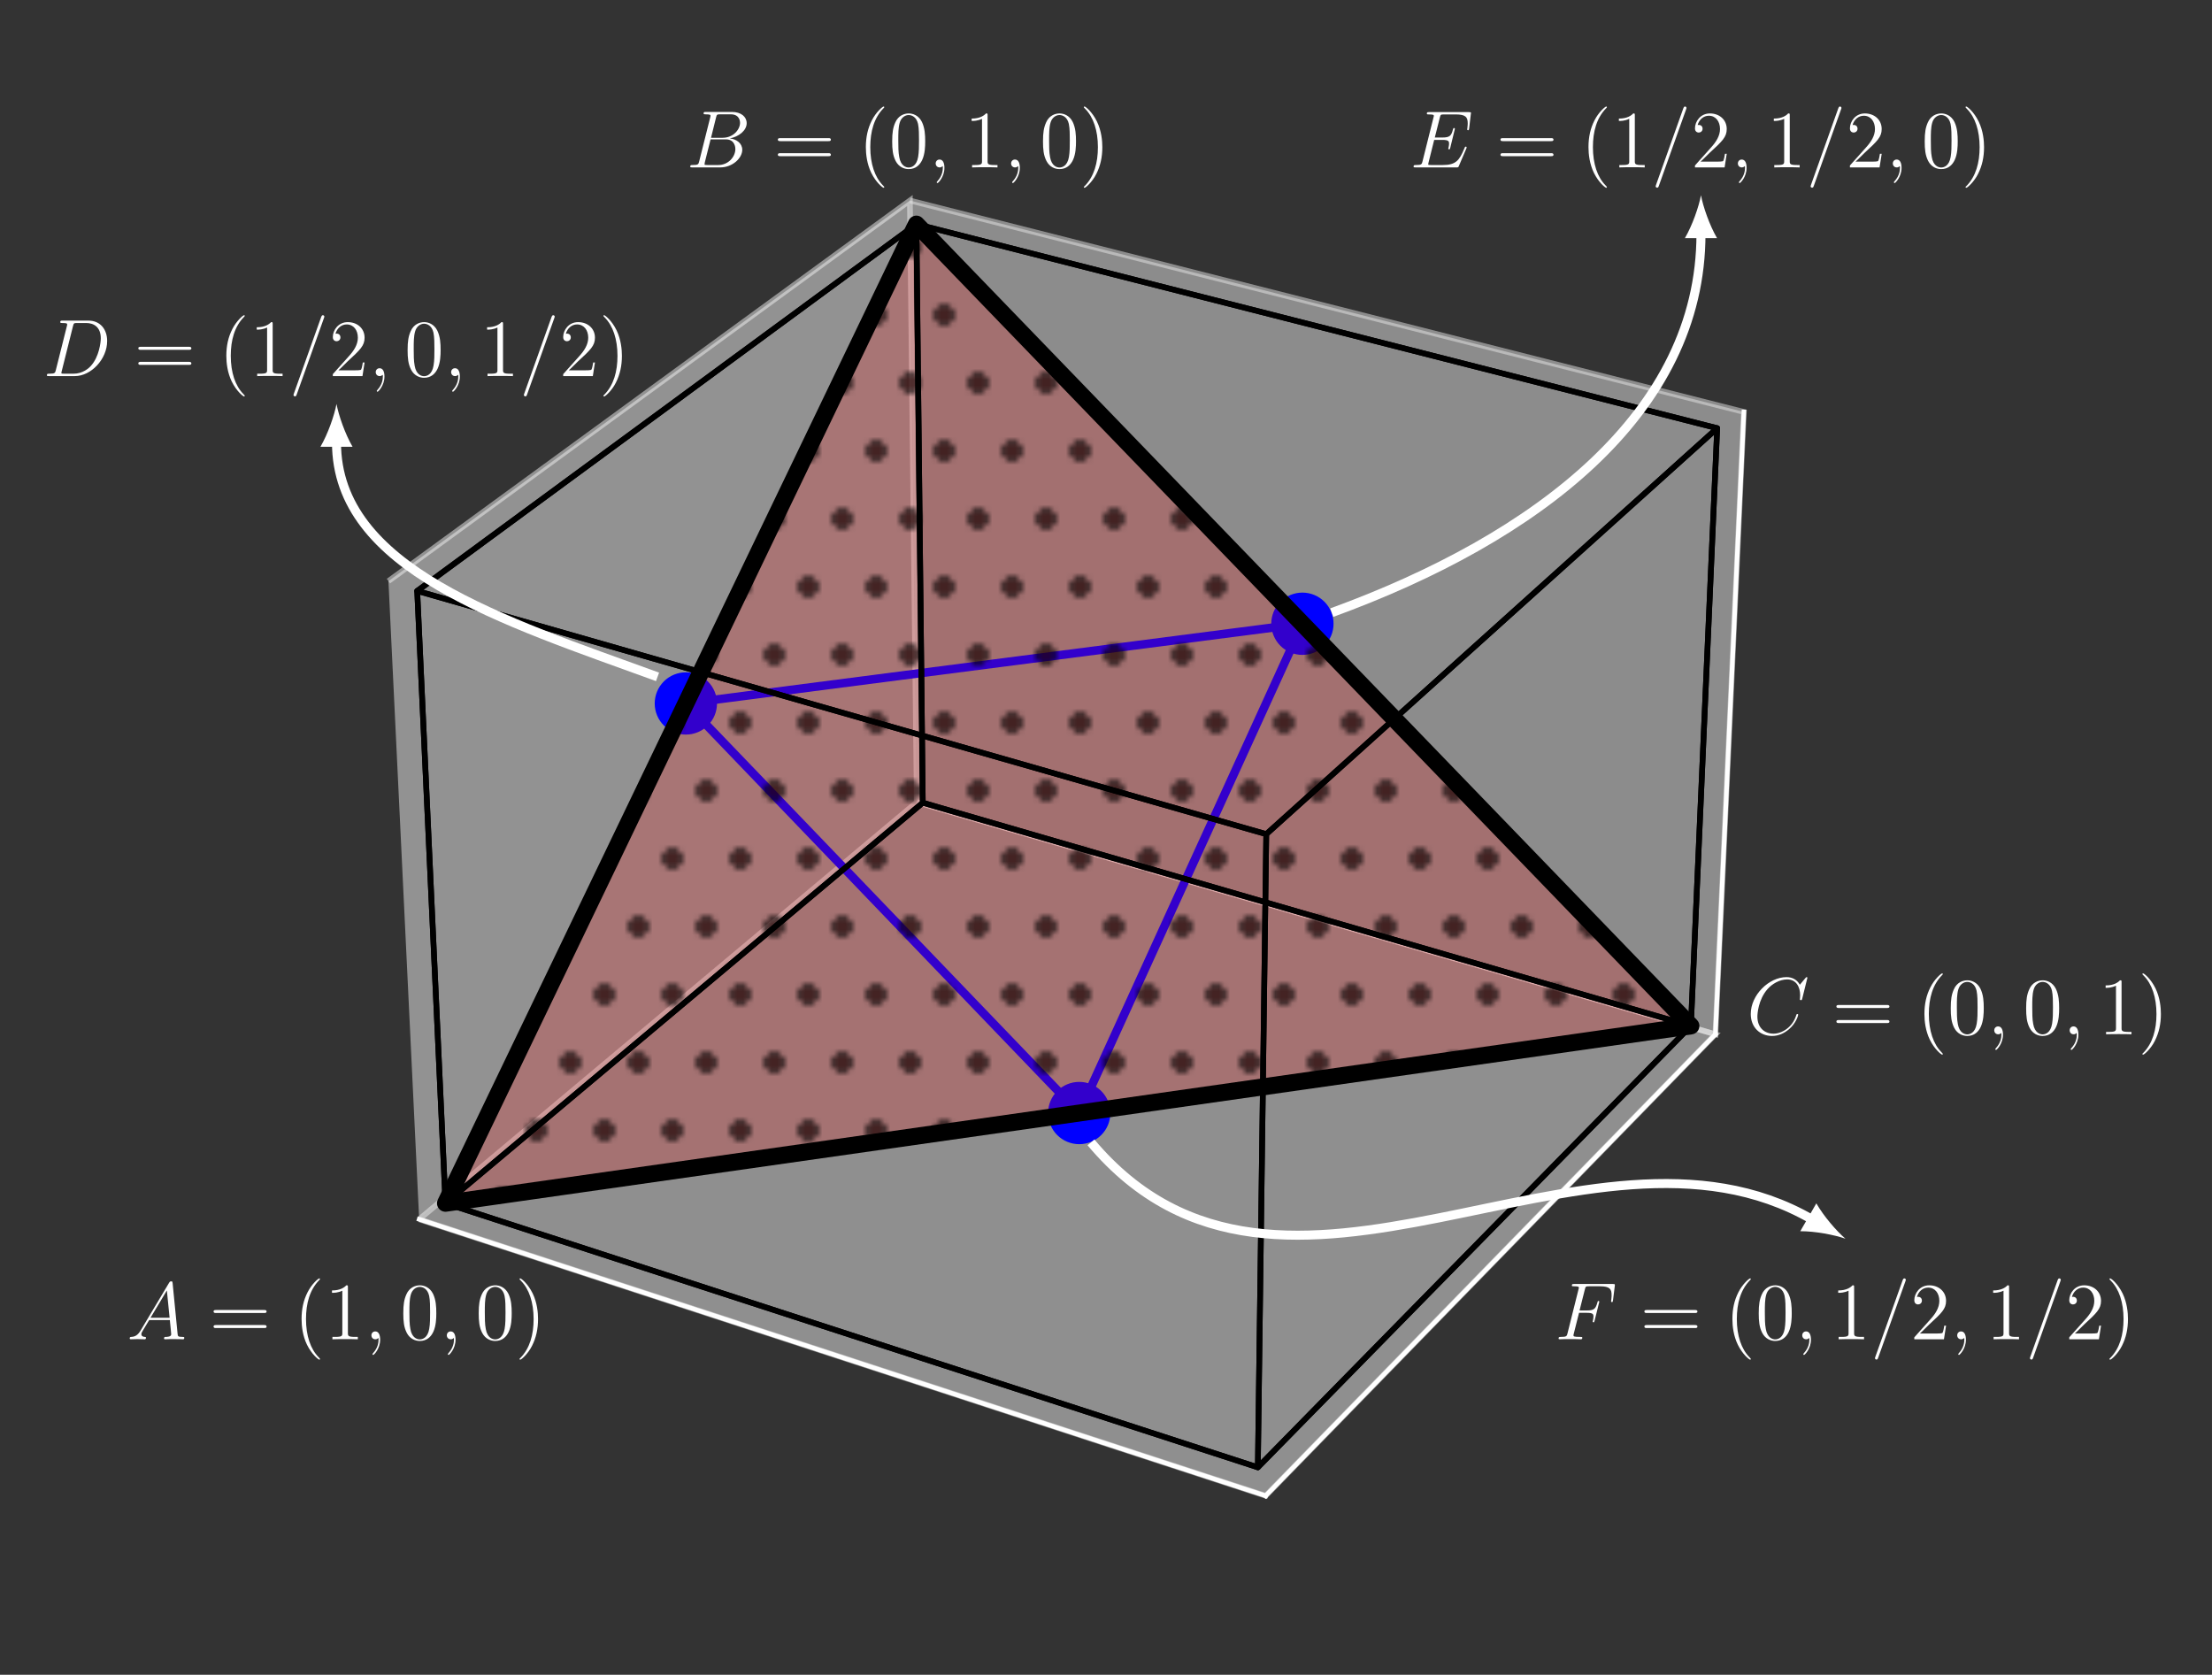 <?xml version="1.0" encoding="UTF-8"?>
<svg xmlns="http://www.w3.org/2000/svg" xmlns:xlink="http://www.w3.org/1999/xlink" width="390.611pt" height="295.731pt" viewBox="0 0 390.611 295.731" version="1.1">
<defs>
<g>
<symbol overflow="visible" id="glyph0-0">
<path style="stroke:none;" d=""/>
</symbol>
<symbol overflow="visible" id="glyph0-1">
<path style="stroke:none;" d="M 2.438 -1.594 C 1.938 -0.75 1.453 -0.453 0.766 -0.422 C 0.609 -0.406 0.484 -0.406 0.484 -0.141 C 0.484 -0.062 0.562 0 0.656 0 C 0.922 0 1.562 -0.031 1.828 -0.031 C 2.234 -0.031 2.703 0 3.094 0 C 3.188 0 3.359 0 3.359 -0.266 C 3.359 -0.406 3.234 -0.422 3.156 -0.422 C 2.828 -0.438 2.547 -0.562 2.547 -0.906 C 2.547 -1.109 2.641 -1.266 2.828 -1.578 L 3.922 -3.391 L 7.578 -3.391 C 7.594 -3.25 7.594 -3.141 7.609 -3.016 C 7.641 -2.641 7.812 -1.141 7.812 -0.875 C 7.812 -0.438 7.078 -0.422 6.859 -0.422 C 6.703 -0.422 6.547 -0.422 6.547 -0.156 C 6.547 0 6.672 0 6.75 0 C 7 0 7.281 -0.031 7.531 -0.031 L 8.344 -0.031 C 9.219 -0.031 9.859 0 9.875 0 C 9.969 0 10.125 0 10.125 -0.266 C 10.125 -0.422 10 -0.422 9.781 -0.422 C 9 -0.422 8.984 -0.547 8.938 -0.969 L 8.062 -9.922 C 8.031 -10.219 7.969 -10.234 7.812 -10.234 C 7.672 -10.234 7.594 -10.219 7.453 -10 Z M 4.156 -3.797 L 7.047 -8.625 L 7.531 -3.797 Z M 4.156 -3.797 "/>
</symbol>
<symbol overflow="visible" id="glyph0-2">
<path style="stroke:none;" d="M 2.797 0.062 C 2.797 -0.781 2.531 -1.391 1.938 -1.391 C 1.484 -1.391 1.25 -1.016 1.25 -0.703 C 1.25 -0.391 1.469 0 1.953 0 C 2.141 0 2.297 -0.062 2.422 -0.188 C 2.453 -0.219 2.469 -0.219 2.484 -0.219 C 2.516 -0.219 2.516 -0.016 2.516 0.062 C 2.516 0.531 2.422 1.469 1.594 2.391 C 1.438 2.562 1.438 2.594 1.438 2.625 C 1.438 2.703 1.5 2.766 1.578 2.766 C 1.688 2.766 2.797 1.703 2.797 0.062 Z M 2.797 0.062 "/>
</symbol>
<symbol overflow="visible" id="glyph0-3">
<path style="stroke:none;" d="M 5.25 -8.828 C 5.375 -9.359 5.438 -9.375 6 -9.375 L 7.859 -9.375 C 9.484 -9.375 9.484 -8 9.484 -7.875 C 9.484 -6.719 8.312 -5.234 6.422 -5.234 L 4.359 -5.234 Z M 7.672 -5.125 C 9.234 -5.406 10.656 -6.5 10.656 -7.812 C 10.656 -8.938 9.672 -9.797 8.047 -9.797 L 3.438 -9.797 C 3.172 -9.797 3.047 -9.797 3.047 -9.531 C 3.047 -9.375 3.172 -9.375 3.391 -9.375 C 4.266 -9.375 4.266 -9.266 4.266 -9.109 C 4.266 -9.078 4.266 -9 4.203 -8.781 L 2.266 -1.062 C 2.141 -0.562 2.109 -0.422 1.109 -0.422 C 0.828 -0.422 0.688 -0.422 0.688 -0.156 C 0.688 0 0.781 0 1.062 0 L 5.984 0 C 8.172 0 9.875 -1.656 9.875 -3.109 C 9.875 -4.281 8.828 -5 7.672 -5.125 Z M 5.641 -0.422 L 3.703 -0.422 C 3.5 -0.422 3.469 -0.422 3.391 -0.438 C 3.234 -0.438 3.219 -0.469 3.219 -0.594 C 3.219 -0.688 3.234 -0.781 3.266 -0.906 L 4.281 -4.953 L 6.969 -4.953 C 8.656 -4.953 8.656 -3.375 8.656 -3.25 C 8.656 -1.875 7.422 -0.422 5.641 -0.422 Z M 5.641 -0.422 "/>
</symbol>
<symbol overflow="visible" id="glyph0-4">
<path style="stroke:none;" d="M 10.719 -9.969 C 10.719 -10.094 10.609 -10.094 10.578 -10.094 C 10.562 -10.094 10.5 -10.094 10.391 -9.953 L 9.391 -8.75 C 8.891 -9.609 8.109 -10.094 7.031 -10.094 C 3.938 -10.094 0.719 -6.953 0.719 -3.578 C 0.719 -1.188 2.391 0.297 4.484 0.297 C 5.641 0.297 6.641 -0.188 7.469 -0.891 C 8.719 -1.938 9.094 -3.328 9.094 -3.438 C 9.094 -3.578 8.984 -3.578 8.938 -3.578 C 8.812 -3.578 8.797 -3.484 8.766 -3.422 C 8.109 -1.188 6.172 -0.109 4.734 -0.109 C 3.219 -0.109 1.891 -1.094 1.891 -3.125 C 1.891 -3.578 2.031 -6.078 3.656 -7.953 C 4.453 -8.875 5.797 -9.688 7.156 -9.688 C 8.734 -9.688 9.438 -8.375 9.438 -6.906 C 9.438 -6.547 9.391 -6.219 9.391 -6.172 C 9.391 -6.031 9.531 -6.031 9.578 -6.031 C 9.734 -6.031 9.75 -6.047 9.812 -6.312 Z M 10.719 -9.969 "/>
</symbol>
<symbol overflow="visible" id="glyph0-5">
<path style="stroke:none;" d="M 2.25 -1.062 C 2.125 -0.562 2.094 -0.422 1.094 -0.422 C 0.812 -0.422 0.672 -0.422 0.672 -0.156 C 0.672 0 0.766 0 1.047 0 L 5.594 0 C 8.484 0 11.312 -3 11.312 -6.203 C 11.312 -8.266 10.078 -9.797 8.031 -9.797 L 3.422 -9.797 C 3.156 -9.797 3.031 -9.797 3.031 -9.531 C 3.031 -9.375 3.156 -9.375 3.375 -9.375 C 4.25 -9.375 4.25 -9.266 4.25 -9.109 C 4.25 -9.078 4.25 -9 4.188 -8.781 Z M 5.281 -8.828 C 5.406 -9.359 5.469 -9.375 6.031 -9.375 L 7.609 -9.375 C 8.953 -9.375 10.188 -8.656 10.188 -6.672 C 10.188 -5.953 9.891 -3.453 8.5 -1.875 C 8.109 -1.406 7.016 -0.422 5.359 -0.422 L 3.734 -0.422 C 3.531 -0.422 3.5 -0.422 3.406 -0.438 C 3.25 -0.438 3.234 -0.469 3.234 -0.594 C 3.234 -0.688 3.266 -0.781 3.297 -0.906 Z M 5.281 -8.828 "/>
</symbol>
<symbol overflow="visible" id="glyph0-6">
<path style="stroke:none;" d="M 6.156 -10.234 C 6.156 -10.234 6.234 -10.453 6.234 -10.484 C 6.234 -10.656 6.094 -10.75 5.984 -10.75 C 5.906 -10.75 5.781 -10.75 5.672 -10.438 L 0.859 3.062 C 0.859 3.062 0.781 3.281 0.781 3.312 C 0.781 3.484 0.922 3.578 1.031 3.578 C 1.125 3.578 1.25 3.578 1.344 3.266 Z M 6.156 -10.234 "/>
</symbol>
<symbol overflow="visible" id="glyph0-7">
<path style="stroke:none;" d="M 9.969 -3.328 C 9.984 -3.375 10.031 -3.469 10.031 -3.531 C 10.031 -3.594 9.969 -3.672 9.891 -3.672 C 9.828 -3.672 9.797 -3.656 9.75 -3.609 C 9.719 -3.594 9.719 -3.578 9.594 -3.281 C 8.75 -1.281 8.141 -0.422 5.844 -0.422 L 3.75 -0.422 C 3.547 -0.422 3.516 -0.422 3.422 -0.438 C 3.266 -0.438 3.25 -0.469 3.25 -0.594 C 3.25 -0.688 3.281 -0.781 3.312 -0.906 L 4.297 -4.859 L 5.719 -4.859 C 6.844 -4.859 6.922 -4.625 6.922 -4.188 C 6.922 -4.047 6.922 -3.922 6.828 -3.484 C 6.797 -3.422 6.781 -3.375 6.781 -3.328 C 6.781 -3.234 6.859 -3.188 6.938 -3.188 C 7.078 -3.188 7.078 -3.281 7.141 -3.484 L 7.953 -6.812 C 7.953 -6.891 7.906 -6.953 7.812 -6.953 C 7.688 -6.953 7.672 -6.906 7.609 -6.703 C 7.328 -5.594 7.047 -5.281 5.766 -5.281 L 4.406 -5.281 L 5.297 -8.812 C 5.422 -9.312 5.453 -9.359 6.031 -9.359 L 8.094 -9.359 C 9.859 -9.359 10.219 -8.875 10.219 -7.781 C 10.219 -7.781 10.219 -7.375 10.156 -6.906 C 10.141 -6.844 10.125 -6.75 10.125 -6.734 C 10.125 -6.609 10.203 -6.562 10.281 -6.562 C 10.391 -6.562 10.438 -6.625 10.469 -6.891 L 10.766 -9.391 C 10.766 -9.438 10.797 -9.578 10.797 -9.609 C 10.797 -9.766 10.672 -9.766 10.406 -9.766 L 3.406 -9.766 C 3.141 -9.766 3 -9.766 3 -9.516 C 3 -9.359 3.094 -9.359 3.344 -9.359 C 4.234 -9.359 4.234 -9.25 4.234 -9.094 C 4.234 -9.016 4.219 -8.969 4.172 -8.812 L 2.234 -1.062 C 2.109 -0.562 2.078 -0.422 1.078 -0.422 C 0.797 -0.422 0.656 -0.422 0.656 -0.156 C 0.656 0 0.75 0 1.031 0 L 8.234 0 C 8.547 0 8.562 -0.016 8.656 -0.25 Z M 9.969 -3.328 "/>
</symbol>
<symbol overflow="visible" id="glyph0-8">
<path style="stroke:none;" d="M 4.266 -4.672 L 5.641 -4.672 C 6.734 -4.672 6.812 -4.438 6.812 -4.016 C 6.812 -3.828 6.781 -3.625 6.719 -3.312 C 6.688 -3.25 6.672 -3.188 6.672 -3.156 C 6.672 -3.062 6.734 -3 6.828 -3 C 6.938 -3 6.953 -3.062 7.016 -3.281 L 7.844 -6.625 C 7.844 -6.688 7.797 -6.766 7.703 -6.766 C 7.578 -6.766 7.562 -6.719 7.5 -6.469 C 7.203 -5.391 6.906 -5.094 5.672 -5.094 L 4.359 -5.094 L 5.297 -8.812 C 5.422 -9.312 5.453 -9.359 6.031 -9.359 L 7.953 -9.359 C 9.75 -9.359 10.016 -8.828 10.016 -7.797 C 10.016 -7.719 10.016 -7.406 9.969 -7.031 C 9.953 -6.969 9.922 -6.781 9.922 -6.734 C 9.922 -6.609 10 -6.562 10.078 -6.562 C 10.188 -6.562 10.234 -6.625 10.266 -6.891 L 10.578 -9.391 C 10.578 -9.438 10.594 -9.578 10.594 -9.609 C 10.594 -9.766 10.469 -9.766 10.219 -9.766 L 3.406 -9.766 C 3.141 -9.766 3 -9.766 3 -9.516 C 3 -9.359 3.094 -9.359 3.344 -9.359 C 4.234 -9.359 4.234 -9.25 4.234 -9.094 C 4.234 -9.016 4.219 -8.969 4.172 -8.812 L 2.234 -1.062 C 2.109 -0.562 2.078 -0.422 1.078 -0.422 C 0.797 -0.422 0.656 -0.422 0.656 -0.156 C 0.656 0 0.781 0 0.875 0 C 1.141 0 1.438 -0.031 1.703 -0.031 L 3.578 -0.031 C 3.891 -0.031 4.234 0 4.547 0 C 4.672 0 4.844 0 4.844 -0.266 C 4.844 -0.422 4.766 -0.422 4.453 -0.422 C 3.312 -0.422 3.281 -0.516 3.281 -0.734 C 3.281 -0.797 3.312 -0.922 3.344 -1.016 Z M 4.266 -4.672 "/>
</symbol>
<symbol overflow="visible" id="glyph1-0">
<path style="stroke:none;" d=""/>
</symbol>
<symbol overflow="visible" id="glyph1-1">
<path style="stroke:none;" d="M 9.688 -4.641 C 9.891 -4.641 10.141 -4.641 10.141 -4.906 C 10.141 -5.172 9.891 -5.172 9.688 -5.172 L 1.234 -5.172 C 1.031 -5.172 0.781 -5.172 0.781 -4.922 C 0.781 -4.641 1.016 -4.641 1.234 -4.641 Z M 9.688 -1.984 C 9.891 -1.984 10.141 -1.984 10.141 -2.234 C 10.141 -2.516 9.891 -2.516 9.688 -2.516 L 1.234 -2.516 C 1.031 -2.516 0.781 -2.516 0.781 -2.25 C 0.781 -1.984 1.016 -1.984 1.234 -1.984 Z M 9.688 -1.984 "/>
</symbol>
<symbol overflow="visible" id="glyph1-2">
<path style="stroke:none;" d="M 4.656 3.484 C 4.656 3.438 4.656 3.406 4.422 3.172 C 2.984 1.719 2.188 -0.641 2.188 -3.578 C 2.188 -6.359 2.859 -8.75 4.516 -10.438 C 4.656 -10.578 4.656 -10.594 4.656 -10.641 C 4.656 -10.734 4.594 -10.75 4.531 -10.75 C 4.344 -10.75 3.172 -9.719 2.469 -8.312 C 1.734 -6.875 1.406 -5.328 1.406 -3.578 C 1.406 -2.297 1.609 -0.594 2.359 0.953 C 3.203 2.672 4.375 3.594 4.531 3.594 C 4.594 3.594 4.656 3.578 4.656 3.484 Z M 4.656 3.484 "/>
</symbol>
<symbol overflow="visible" id="glyph1-3">
<path style="stroke:none;" d="M 4.125 -9.188 C 4.125 -9.531 4.125 -9.531 3.844 -9.531 C 3.5 -9.156 2.781 -8.625 1.312 -8.625 L 1.312 -8.203 C 1.641 -8.203 2.359 -8.203 3.141 -8.578 L 3.141 -1.109 C 3.141 -0.594 3.094 -0.422 1.844 -0.422 L 1.391 -0.422 L 1.391 0 C 1.781 -0.031 3.172 -0.031 3.641 -0.031 C 4.109 -0.031 5.5 -0.031 5.875 0 L 5.875 -0.422 L 5.438 -0.422 C 4.172 -0.422 4.125 -0.594 4.125 -1.109 Z M 4.125 -9.188 "/>
</symbol>
<symbol overflow="visible" id="glyph1-4">
<path style="stroke:none;" d="M 6.422 -4.594 C 6.422 -5.781 6.359 -6.938 5.844 -8.031 C 5.25 -9.219 4.219 -9.531 3.516 -9.531 C 2.688 -9.531 1.656 -9.125 1.141 -7.938 C 0.734 -7.031 0.594 -6.141 0.594 -4.594 C 0.594 -3.203 0.688 -2.156 1.203 -1.141 C 1.766 -0.047 2.75 0.297 3.5 0.297 C 4.75 0.297 5.469 -0.438 5.875 -1.281 C 6.391 -2.359 6.422 -3.766 6.422 -4.594 Z M 3.5 0.016 C 3.047 0.016 2.109 -0.25 1.844 -1.812 C 1.672 -2.672 1.672 -3.766 1.672 -4.766 C 1.672 -5.938 1.672 -7 1.906 -7.844 C 2.156 -8.812 2.891 -9.25 3.5 -9.25 C 4.047 -9.25 4.875 -8.922 5.156 -7.688 C 5.328 -6.875 5.328 -5.734 5.328 -4.766 C 5.328 -3.797 5.328 -2.719 5.172 -1.844 C 4.906 -0.266 4 0.016 3.5 0.016 Z M 3.5 0.016 "/>
</symbol>
<symbol overflow="visible" id="glyph1-5">
<path style="stroke:none;" d="M 4.047 -3.578 C 4.047 -4.656 3.906 -6.438 3.094 -8.109 C 2.25 -9.828 1.078 -10.75 0.922 -10.75 C 0.859 -10.75 0.781 -10.734 0.781 -10.641 C 0.781 -10.594 0.781 -10.578 1.031 -10.328 C 2.469 -8.875 3.266 -6.516 3.266 -3.578 C 3.266 -0.797 2.594 1.594 0.938 3.281 C 0.781 3.406 0.781 3.438 0.781 3.484 C 0.781 3.578 0.859 3.594 0.922 3.594 C 1.109 3.594 2.281 2.562 2.984 1.156 C 3.719 -0.297 4.047 -1.844 4.047 -3.578 Z M 4.047 -3.578 "/>
</symbol>
<symbol overflow="visible" id="glyph1-6">
<path style="stroke:none;" d="M 6.312 -2.406 L 6 -2.406 C 5.953 -2.172 5.844 -1.375 5.688 -1.141 C 5.594 -1.016 4.781 -1.016 4.344 -1.016 L 1.688 -1.016 C 2.078 -1.344 2.953 -2.266 3.328 -2.609 C 5.516 -4.625 6.312 -5.359 6.312 -6.781 C 6.312 -8.438 5 -9.531 3.344 -9.531 C 1.672 -9.531 0.703 -8.125 0.703 -6.891 C 0.703 -6.156 1.328 -6.156 1.375 -6.156 C 1.672 -6.156 2.047 -6.375 2.047 -6.828 C 2.047 -7.234 1.781 -7.5 1.375 -7.5 C 1.25 -7.5 1.219 -7.5 1.172 -7.484 C 1.453 -8.469 2.219 -9.125 3.156 -9.125 C 4.375 -9.125 5.125 -8.109 5.125 -6.781 C 5.125 -5.562 4.422 -4.5 3.594 -3.578 L 0.703 -0.344 L 0.703 0 L 5.938 0 Z M 6.312 -2.406 "/>
</symbol>
</g>
<clipPath id="clip1">
  <path d="M 0 0 L 390.609 0 L 390.609 295.73 L 0 295.73 Z M 0 0 "/>
</clipPath>
<clipPath id="clip2">
  <path d="M 46.727 7.609 L 327.238 7.609 L 327.238 288.121 L 46.727 288.121 Z M 46.727 7.609 "/>
</clipPath>
<clipPath id="clip3">
  <path d="M 78 39 L 299 39 L 299 213 L 78 213 Z M 78 39 "/>
</clipPath>
<clipPath id="clip4">
  <path d="M 78.668 212.473 L 161.82 39.574 L 298.59 181.156 Z M 78.668 212.473 "/>
</clipPath>
<clipPath id="clip5">
  <rect x="0" y="0" width="72" height="72"/>
</clipPath>
<g id="surface5" clip-path="url(#clip5)">
<rect x="0" y="0" width="72" height="72" style="fill:rgb(100%,0%,0%);fill-opacity:0.2;stroke:none;"/>
<path style="fill-rule:nonzero;fill:rgb(100%,0%,0%);fill-opacity:0.2;stroke-width:1;stroke-linecap:butt;stroke-linejoin:miter;stroke:rgb(0%,0%,0%);stroke-opacity:1;stroke-miterlimit:10;" d="M 0 -1.199 C 0.316 -1.199 0.625 -1.074 0.848 -0.848 C 1.074 -0.625 1.199 -0.316 1.199 0 C 1.199 0.316 1.074 0.625 0.848 0.848 C 0.625 1.074 0.316 1.199 0 1.199 C -0.316 1.199 -0.625 1.074 -0.848 0.848 C -1.074 0.625 -1.199 0.316 -1.199 0 C -1.199 -0.316 -1.074 -0.625 -0.848 -0.848 C -0.625 -1.074 -0.316 -1.199 0 -1.199 Z M 12 -1.199 C 12.316 -1.199 12.625 -1.074 12.848 -0.848 C 13.074 -0.625 13.199 -0.316 13.199 0 C 13.199 0.316 13.074 0.625 12.848 0.848 C 12.625 1.074 12.316 1.199 12 1.199 C 11.684 1.199 11.375 1.074 11.152 0.848 C 10.926 0.625 10.801 0.316 10.801 0 C 10.801 -0.316 10.926 -0.625 11.152 -0.848 C 11.375 -1.074 11.684 -1.199 12 -1.199 Z M 24 -1.199 C 24.316 -1.199 24.625 -1.074 24.848 -0.848 C 25.074 -0.625 25.199 -0.316 25.199 0 C 25.199 0.316 25.074 0.625 24.848 0.848 C 24.625 1.074 24.316 1.199 24 1.199 C 23.684 1.199 23.375 1.074 23.152 0.848 C 22.926 0.625 22.801 0.316 22.801 0 C 22.801 -0.316 22.926 -0.625 23.152 -0.848 C 23.375 -1.074 23.684 -1.199 24 -1.199 Z M 36 -1.199 C 36.316 -1.199 36.625 -1.074 36.848 -0.848 C 37.074 -0.625 37.199 -0.316 37.199 0 C 37.199 0.316 37.074 0.625 36.848 0.848 C 36.625 1.074 36.316 1.199 36 1.199 C 35.684 1.199 35.375 1.074 35.152 0.848 C 34.926 0.625 34.801 0.316 34.801 0 C 34.801 -0.316 34.926 -0.625 35.152 -0.848 C 35.375 -1.074 35.684 -1.199 36 -1.199 Z M 48 -1.199 C 48.316 -1.199 48.625 -1.074 48.848 -0.848 C 49.074 -0.625 49.199 -0.316 49.199 0 C 49.199 0.316 49.074 0.625 48.848 0.848 C 48.625 1.074 48.316 1.199 48 1.199 C 47.684 1.199 47.375 1.074 47.152 0.848 C 46.926 0.625 46.801 0.316 46.801 0 C 46.801 -0.316 46.926 -0.625 47.152 -0.848 C 47.375 -1.074 47.684 -1.199 48 -1.199 Z M 60 -1.199 C 60.316 -1.199 60.625 -1.074 60.848 -0.848 C 61.074 -0.625 61.199 -0.316 61.199 0 C 61.199 0.316 61.074 0.625 60.848 0.848 C 60.625 1.074 60.316 1.199 60 1.199 C 59.684 1.199 59.375 1.074 59.152 0.848 C 58.926 0.625 58.801 0.316 58.801 0 C 58.801 -0.316 58.926 -0.625 59.152 -0.848 C 59.375 -1.074 59.684 -1.199 60 -1.199 Z M 72 -1.199 C 72.316 -1.199 72.625 -1.074 72.848 -0.848 C 73.074 -0.625 73.199 -0.316 73.199 0 C 73.199 0.316 73.074 0.625 72.848 0.848 C 72.625 1.074 72.316 1.199 72 1.199 C 71.684 1.199 71.375 1.074 71.152 0.848 C 70.926 0.625 70.801 0.316 70.801 0 C 70.801 -0.316 70.926 -0.625 71.152 -0.848 C 71.375 -1.074 71.684 -1.199 72 -1.199 Z M 6 10.801 C 6.316 10.801 6.625 10.926 6.848 11.152 C 7.074 11.375 7.199 11.684 7.199 12 C 7.199 12.316 7.074 12.625 6.848 12.848 C 6.625 13.074 6.316 13.199 6 13.199 C 5.684 13.199 5.375 13.074 5.152 12.848 C 4.926 12.625 4.801 12.316 4.801 12 C 4.801 11.684 4.926 11.375 5.152 11.152 C 5.375 10.926 5.684 10.801 6 10.801 Z M 18 10.801 C 18.316 10.801 18.625 10.926 18.848 11.152 C 19.074 11.375 19.199 11.684 19.199 12 C 19.199 12.316 19.074 12.625 18.848 12.848 C 18.625 13.074 18.316 13.199 18 13.199 C 17.684 13.199 17.375 13.074 17.152 12.848 C 16.926 12.625 16.801 12.316 16.801 12 C 16.801 11.684 16.926 11.375 17.152 11.152 C 17.375 10.926 17.684 10.801 18 10.801 Z M 30 10.801 C 30.316 10.801 30.625 10.926 30.848 11.152 C 31.074 11.375 31.199 11.684 31.199 12 C 31.199 12.316 31.074 12.625 30.848 12.848 C 30.625 13.074 30.316 13.199 30 13.199 C 29.684 13.199 29.375 13.074 29.152 12.848 C 28.926 12.625 28.801 12.316 28.801 12 C 28.801 11.684 28.926 11.375 29.152 11.152 C 29.375 10.926 29.684 10.801 30 10.801 Z M 42 10.801 C 42.316 10.801 42.625 10.926 42.848 11.152 C 43.074 11.375 43.199 11.684 43.199 12 C 43.199 12.316 43.074 12.625 42.848 12.848 C 42.625 13.074 42.316 13.199 42 13.199 C 41.684 13.199 41.375 13.074 41.152 12.848 C 40.926 12.625 40.801 12.316 40.801 12 C 40.801 11.684 40.926 11.375 41.152 11.152 C 41.375 10.926 41.684 10.801 42 10.801 Z M 54 10.801 C 54.316 10.801 54.625 10.926 54.848 11.152 C 55.074 11.375 55.199 11.684 55.199 12 C 55.199 12.316 55.074 12.625 54.848 12.848 C 54.625 13.074 54.316 13.199 54 13.199 C 53.684 13.199 53.375 13.074 53.152 12.848 C 52.926 12.625 52.801 12.316 52.801 12 C 52.801 11.684 52.926 11.375 53.152 11.152 C 53.375 10.926 53.684 10.801 54 10.801 Z M 66 10.801 C 66.316 10.801 66.625 10.926 66.848 11.152 C 67.074 11.375 67.199 11.684 67.199 12 C 67.199 12.316 67.074 12.625 66.848 12.848 C 66.625 13.074 66.316 13.199 66 13.199 C 65.684 13.199 65.375 13.074 65.152 12.848 C 64.926 12.625 64.801 12.316 64.801 12 C 64.801 11.684 64.926 11.375 65.152 11.152 C 65.375 10.926 65.684 10.801 66 10.801 Z M 0 22.801 C 0.316 22.801 0.625 22.926 0.848 23.152 C 1.074 23.375 1.199 23.684 1.199 24 C 1.199 24.316 1.074 24.625 0.848 24.848 C 0.625 25.074 0.316 25.199 0 25.199 C -0.316 25.199 -0.625 25.074 -0.848 24.848 C -1.074 24.625 -1.199 24.316 -1.199 24 C -1.199 23.684 -1.074 23.375 -0.848 23.152 C -0.625 22.926 -0.316 22.801 0 22.801 Z M 12 22.801 C 12.316 22.801 12.625 22.926 12.848 23.152 C 13.074 23.375 13.199 23.684 13.199 24 C 13.199 24.316 13.074 24.625 12.848 24.848 C 12.625 25.074 12.316 25.199 12 25.199 C 11.684 25.199 11.375 25.074 11.152 24.848 C 10.926 24.625 10.801 24.316 10.801 24 C 10.801 23.684 10.926 23.375 11.152 23.152 C 11.375 22.926 11.684 22.801 12 22.801 Z M 24 22.801 C 24.316 22.801 24.625 22.926 24.848 23.152 C 25.074 23.375 25.199 23.684 25.199 24 C 25.199 24.316 25.074 24.625 24.848 24.848 C 24.625 25.074 24.316 25.199 24 25.199 C 23.684 25.199 23.375 25.074 23.152 24.848 C 22.926 24.625 22.801 24.316 22.801 24 C 22.801 23.684 22.926 23.375 23.152 23.152 C 23.375 22.926 23.684 22.801 24 22.801 Z M 36 22.801 C 36.316 22.801 36.625 22.926 36.848 23.152 C 37.074 23.375 37.199 23.684 37.199 24 C 37.199 24.316 37.074 24.625 36.848 24.848 C 36.625 25.074 36.316 25.199 36 25.199 C 35.684 25.199 35.375 25.074 35.152 24.848 C 34.926 24.625 34.801 24.316 34.801 24 C 34.801 23.684 34.926 23.375 35.152 23.152 C 35.375 22.926 35.684 22.801 36 22.801 Z M 48 22.801 C 48.316 22.801 48.625 22.926 48.848 23.152 C 49.074 23.375 49.199 23.684 49.199 24 C 49.199 24.316 49.074 24.625 48.848 24.848 C 48.625 25.074 48.316 25.199 48 25.199 C 47.684 25.199 47.375 25.074 47.152 24.848 C 46.926 24.625 46.801 24.316 46.801 24 C 46.801 23.684 46.926 23.375 47.152 23.152 C 47.375 22.926 47.684 22.801 48 22.801 Z M 60 22.801 C 60.316 22.801 60.625 22.926 60.848 23.152 C 61.074 23.375 61.199 23.684 61.199 24 C 61.199 24.316 61.074 24.625 60.848 24.848 C 60.625 25.074 60.316 25.199 60 25.199 C 59.684 25.199 59.375 25.074 59.152 24.848 C 58.926 24.625 58.801 24.316 58.801 24 C 58.801 23.684 58.926 23.375 59.152 23.152 C 59.375 22.926 59.684 22.801 60 22.801 Z M 72 22.801 C 72.316 22.801 72.625 22.926 72.848 23.152 C 73.074 23.375 73.199 23.684 73.199 24 C 73.199 24.316 73.074 24.625 72.848 24.848 C 72.625 25.074 72.316 25.199 72 25.199 C 71.684 25.199 71.375 25.074 71.152 24.848 C 70.926 24.625 70.801 24.316 70.801 24 C 70.801 23.684 70.926 23.375 71.152 23.152 C 71.375 22.926 71.684 22.801 72 22.801 Z M 6 34.801 C 6.316 34.801 6.625 34.926 6.848 35.152 C 7.074 35.375 7.199 35.684 7.199 36 C 7.199 36.316 7.074 36.625 6.848 36.848 C 6.625 37.074 6.316 37.199 6 37.199 C 5.684 37.199 5.375 37.074 5.152 36.848 C 4.926 36.625 4.801 36.316 4.801 36 C 4.801 35.684 4.926 35.375 5.152 35.152 C 5.375 34.926 5.684 34.801 6 34.801 Z M 18 34.801 C 18.316 34.801 18.625 34.926 18.848 35.152 C 19.074 35.375 19.199 35.684 19.199 36 C 19.199 36.316 19.074 36.625 18.848 36.848 C 18.625 37.074 18.316 37.199 18 37.199 C 17.684 37.199 17.375 37.074 17.152 36.848 C 16.926 36.625 16.801 36.316 16.801 36 C 16.801 35.684 16.926 35.375 17.152 35.152 C 17.375 34.926 17.684 34.801 18 34.801 Z M 30 34.801 C 30.316 34.801 30.625 34.926 30.848 35.152 C 31.074 35.375 31.199 35.684 31.199 36 C 31.199 36.316 31.074 36.625 30.848 36.848 C 30.625 37.074 30.316 37.199 30 37.199 C 29.684 37.199 29.375 37.074 29.152 36.848 C 28.926 36.625 28.801 36.316 28.801 36 C 28.801 35.684 28.926 35.375 29.152 35.152 C 29.375 34.926 29.684 34.801 30 34.801 Z M 42 34.801 C 42.316 34.801 42.625 34.926 42.848 35.152 C 43.074 35.375 43.199 35.684 43.199 36 C 43.199 36.316 43.074 36.625 42.848 36.848 C 42.625 37.074 42.316 37.199 42 37.199 C 41.684 37.199 41.375 37.074 41.152 36.848 C 40.926 36.625 40.801 36.316 40.801 36 C 40.801 35.684 40.926 35.375 41.152 35.152 C 41.375 34.926 41.684 34.801 42 34.801 Z M 54 34.801 C 54.316 34.801 54.625 34.926 54.848 35.152 C 55.074 35.375 55.199 35.684 55.199 36 C 55.199 36.316 55.074 36.625 54.848 36.848 C 54.625 37.074 54.316 37.199 54 37.199 C 53.684 37.199 53.375 37.074 53.152 36.848 C 52.926 36.625 52.801 36.316 52.801 36 C 52.801 35.684 52.926 35.375 53.152 35.152 C 53.375 34.926 53.684 34.801 54 34.801 Z M 66 34.801 C 66.316 34.801 66.625 34.926 66.848 35.152 C 67.074 35.375 67.199 35.684 67.199 36 C 67.199 36.316 67.074 36.625 66.848 36.848 C 66.625 37.074 66.316 37.199 66 37.199 C 65.684 37.199 65.375 37.074 65.152 36.848 C 64.926 36.625 64.801 36.316 64.801 36 C 64.801 35.684 64.926 35.375 65.152 35.152 C 65.375 34.926 65.684 34.801 66 34.801 Z M 0 46.801 C 0.316 46.801 0.625 46.926 0.848 47.152 C 1.074 47.375 1.199 47.684 1.199 48 C 1.199 48.316 1.074 48.625 0.848 48.848 C 0.625 49.074 0.316 49.199 0 49.199 C -0.316 49.199 -0.625 49.074 -0.848 48.848 C -1.074 48.625 -1.199 48.316 -1.199 48 C -1.199 47.684 -1.074 47.375 -0.848 47.152 C -0.625 46.926 -0.316 46.801 0 46.801 Z M 12 46.801 C 12.316 46.801 12.625 46.926 12.848 47.152 C 13.074 47.375 13.199 47.684 13.199 48 C 13.199 48.316 13.074 48.625 12.848 48.848 C 12.625 49.074 12.316 49.199 12 49.199 C 11.684 49.199 11.375 49.074 11.152 48.848 C 10.926 48.625 10.801 48.316 10.801 48 C 10.801 47.684 10.926 47.375 11.152 47.152 C 11.375 46.926 11.684 46.801 12 46.801 Z M 24 46.801 C 24.316 46.801 24.625 46.926 24.848 47.152 C 25.074 47.375 25.199 47.684 25.199 48 C 25.199 48.316 25.074 48.625 24.848 48.848 C 24.625 49.074 24.316 49.199 24 49.199 C 23.684 49.199 23.375 49.074 23.152 48.848 C 22.926 48.625 22.801 48.316 22.801 48 C 22.801 47.684 22.926 47.375 23.152 47.152 C 23.375 46.926 23.684 46.801 24 46.801 Z M 36 46.801 C 36.316 46.801 36.625 46.926 36.848 47.152 C 37.074 47.375 37.199 47.684 37.199 48 C 37.199 48.316 37.074 48.625 36.848 48.848 C 36.625 49.074 36.316 49.199 36 49.199 C 35.684 49.199 35.375 49.074 35.152 48.848 C 34.926 48.625 34.801 48.316 34.801 48 C 34.801 47.684 34.926 47.375 35.152 47.152 C 35.375 46.926 35.684 46.801 36 46.801 Z M 48 46.801 C 48.316 46.801 48.625 46.926 48.848 47.152 C 49.074 47.375 49.199 47.684 49.199 48 C 49.199 48.316 49.074 48.625 48.848 48.848 C 48.625 49.074 48.316 49.199 48 49.199 C 47.684 49.199 47.375 49.074 47.152 48.848 C 46.926 48.625 46.801 48.316 46.801 48 C 46.801 47.684 46.926 47.375 47.152 47.152 C 47.375 46.926 47.684 46.801 48 46.801 Z M 60 46.801 C 60.316 46.801 60.625 46.926 60.848 47.152 C 61.074 47.375 61.199 47.684 61.199 48 C 61.199 48.316 61.074 48.625 60.848 48.848 C 60.625 49.074 60.316 49.199 60 49.199 C 59.684 49.199 59.375 49.074 59.152 48.848 C 58.926 48.625 58.801 48.316 58.801 48 C 58.801 47.684 58.926 47.375 59.152 47.152 C 59.375 46.926 59.684 46.801 60 46.801 Z M 72 46.801 C 72.316 46.801 72.625 46.926 72.848 47.152 C 73.074 47.375 73.199 47.684 73.199 48 C 73.199 48.316 73.074 48.625 72.848 48.848 C 72.625 49.074 72.316 49.199 72 49.199 C 71.684 49.199 71.375 49.074 71.152 48.848 C 70.926 48.625 70.801 48.316 70.801 48 C 70.801 47.684 70.926 47.375 71.152 47.152 C 71.375 46.926 71.684 46.801 72 46.801 Z M 6 58.801 C 6.316 58.801 6.625 58.926 6.848 59.152 C 7.074 59.375 7.199 59.684 7.199 60 C 7.199 60.316 7.074 60.625 6.848 60.848 C 6.625 61.074 6.316 61.199 6 61.199 C 5.684 61.199 5.375 61.074 5.152 60.848 C 4.926 60.625 4.801 60.316 4.801 60 C 4.801 59.684 4.926 59.375 5.152 59.152 C 5.375 58.926 5.684 58.801 6 58.801 Z M 18 58.801 C 18.316 58.801 18.625 58.926 18.848 59.152 C 19.074 59.375 19.199 59.684 19.199 60 C 19.199 60.316 19.074 60.625 18.848 60.848 C 18.625 61.074 18.316 61.199 18 61.199 C 17.684 61.199 17.375 61.074 17.152 60.848 C 16.926 60.625 16.801 60.316 16.801 60 C 16.801 59.684 16.926 59.375 17.152 59.152 C 17.375 58.926 17.684 58.801 18 58.801 Z M 30 58.801 C 30.316 58.801 30.625 58.926 30.848 59.152 C 31.074 59.375 31.199 59.684 31.199 60 C 31.199 60.316 31.074 60.625 30.848 60.848 C 30.625 61.074 30.316 61.199 30 61.199 C 29.684 61.199 29.375 61.074 29.152 60.848 C 28.926 60.625 28.801 60.316 28.801 60 C 28.801 59.684 28.926 59.375 29.152 59.152 C 29.375 58.926 29.684 58.801 30 58.801 Z M 42 58.801 C 42.316 58.801 42.625 58.926 42.848 59.152 C 43.074 59.375 43.199 59.684 43.199 60 C 43.199 60.316 43.074 60.625 42.848 60.848 C 42.625 61.074 42.316 61.199 42 61.199 C 41.684 61.199 41.375 61.074 41.152 60.848 C 40.926 60.625 40.801 60.316 40.801 60 C 40.801 59.684 40.926 59.375 41.152 59.152 C 41.375 58.926 41.684 58.801 42 58.801 Z M 54 58.801 C 54.316 58.801 54.625 58.926 54.848 59.152 C 55.074 59.375 55.199 59.684 55.199 60 C 55.199 60.316 55.074 60.625 54.848 60.848 C 54.625 61.074 54.316 61.199 54 61.199 C 53.684 61.199 53.375 61.074 53.152 60.848 C 52.926 60.625 52.801 60.316 52.801 60 C 52.801 59.684 52.926 59.375 53.152 59.152 C 53.375 58.926 53.684 58.801 54 58.801 Z M 66 58.801 C 66.316 58.801 66.625 58.926 66.848 59.152 C 67.074 59.375 67.199 59.684 67.199 60 C 67.199 60.316 67.074 60.625 66.848 60.848 C 66.625 61.074 66.316 61.199 66 61.199 C 65.684 61.199 65.375 61.074 65.152 60.848 C 64.926 60.625 64.801 60.316 64.801 60 C 64.801 59.684 64.926 59.375 65.152 59.152 C 65.375 58.926 65.684 58.801 66 58.801 Z M 0 70.801 C 0.316 70.801 0.625 70.926 0.848 71.152 C 1.074 71.375 1.199 71.684 1.199 72 C 1.199 72.316 1.074 72.625 0.848 72.848 C 0.625 73.074 0.316 73.199 0 73.199 C -0.316 73.199 -0.625 73.074 -0.848 72.848 C -1.074 72.625 -1.199 72.316 -1.199 72 C -1.199 71.684 -1.074 71.375 -0.848 71.152 C -0.625 70.926 -0.316 70.801 0 70.801 Z M 12 70.801 C 12.316 70.801 12.625 70.926 12.848 71.152 C 13.074 71.375 13.199 71.684 13.199 72 C 13.199 72.316 13.074 72.625 12.848 72.848 C 12.625 73.074 12.316 73.199 12 73.199 C 11.684 73.199 11.375 73.074 11.152 72.848 C 10.926 72.625 10.801 72.316 10.801 72 C 10.801 71.684 10.926 71.375 11.152 71.152 C 11.375 70.926 11.684 70.801 12 70.801 Z M 24 70.801 C 24.316 70.801 24.625 70.926 24.848 71.152 C 25.074 71.375 25.199 71.684 25.199 72 C 25.199 72.316 25.074 72.625 24.848 72.848 C 24.625 73.074 24.316 73.199 24 73.199 C 23.684 73.199 23.375 73.074 23.152 72.848 C 22.926 72.625 22.801 72.316 22.801 72 C 22.801 71.684 22.926 71.375 23.152 71.152 C 23.375 70.926 23.684 70.801 24 70.801 Z M 36 70.801 C 36.316 70.801 36.625 70.926 36.848 71.152 C 37.074 71.375 37.199 71.684 37.199 72 C 37.199 72.316 37.074 72.625 36.848 72.848 C 36.625 73.074 36.316 73.199 36 73.199 C 35.684 73.199 35.375 73.074 35.152 72.848 C 34.926 72.625 34.801 72.316 34.801 72 C 34.801 71.684 34.926 71.375 35.152 71.152 C 35.375 70.926 35.684 70.801 36 70.801 Z M 48 70.801 C 48.316 70.801 48.625 70.926 48.848 71.152 C 49.074 71.375 49.199 71.684 49.199 72 C 49.199 72.316 49.074 72.625 48.848 72.848 C 48.625 73.074 48.316 73.199 48 73.199 C 47.684 73.199 47.375 73.074 47.152 72.848 C 46.926 72.625 46.801 72.316 46.801 72 C 46.801 71.684 46.926 71.375 47.152 71.152 C 47.375 70.926 47.684 70.801 48 70.801 Z M 60 70.801 C 60.316 70.801 60.625 70.926 60.848 71.152 C 61.074 71.375 61.199 71.684 61.199 72 C 61.199 72.316 61.074 72.625 60.848 72.848 C 60.625 73.074 60.316 73.199 60 73.199 C 59.684 73.199 59.375 73.074 59.152 72.848 C 58.926 72.625 58.801 72.316 58.801 72 C 58.801 71.684 58.926 71.375 59.152 71.152 C 59.375 70.926 59.684 70.801 60 70.801 Z M 72 70.801 C 72.316 70.801 72.625 70.926 72.848 71.152 C 73.074 71.375 73.199 71.684 73.199 72 C 73.199 72.316 73.074 72.625 72.848 72.848 C 72.625 73.074 72.316 73.199 72 73.199 C 71.684 73.199 71.375 73.074 71.152 72.848 C 70.926 72.625 70.801 72.316 70.801 72 C 70.801 71.684 70.926 71.375 71.152 71.152 C 71.375 70.926 71.684 70.801 72 70.801 Z M 72 70.801 "/>
</g>
<pattern id="pattern0" patternUnits="userSpaceOnUse" width="72" height="72" patternTransform="matrix(1,0,0,-1,46.726,295.609)">
<use xlink:href="#surface5"/>
</pattern>
</defs>
<g id="surface1">
<g clip-path="url(#clip1)" clip-rule="nonzero">
<path style=" stroke:none;fill-rule:nonzero;fill:rgb(20%,20%,20%);fill-opacity:1;" d="M -0.004 295.734 L -0.004 -0.004 L 390.613 -0.004 L 390.613 295.734 Z M -0.004 295.734 "/>
</g>
<g clip-path="url(#clip2)" clip-rule="nonzero">
<path style=" stroke:none;fill-rule:nonzero;fill:rgb(20%,20%,20%);fill-opacity:1;" d="M 46.727 288.121 L 327.238 288.121 L 327.238 7.609 L 46.727 7.609 Z M 46.727 288.121 "/>
</g>
<path style=" stroke:none;fill-rule:nonzero;fill:rgb(20%,20%,20%);fill-opacity:1;" d="M 53.926 280.922 L 320.039 280.922 L 320.039 14.809 L 53.926 14.809 Z M 53.926 280.922 "/>
<path style="fill-rule:nonzero;fill:rgb(95%,95%,95%);fill-opacity:0.5;stroke-width:1;stroke-linecap:butt;stroke-linejoin:miter;stroke:rgb(95%,95%,95%);stroke-opacity:0.5;stroke-miterlimit:10;" d="M 27.294 72.816 L 115.172 146.476 L 113.95 252.711 L 21.868 185.512 " transform="matrix(1,0,0,-1,46.726,288.121)"/>
<path style="fill-rule:nonzero;fill:rgb(89.999%,89.999%,89.999%);fill-opacity:0.5;stroke-width:1;stroke-linecap:butt;stroke-linejoin:miter;stroke:rgb(89.999%,89.999%,89.999%);stroke-opacity:0.5;stroke-miterlimit:10;" d="M 115.172 146.476 L 256.188 105.488 L 261.219 215.383 L 113.95 252.711 " transform="matrix(1,0,0,-1,46.726,288.121)"/>
<path style="fill-rule:nonzero;fill:rgb(92.499%,92.499%,92.499%);fill-opacity:0.5;stroke-width:1;stroke-linecap:butt;stroke-linejoin:miter;stroke:rgb(92.499%,92.499%,92.499%);stroke-opacity:0.5;stroke-miterlimit:10;" d="M 27.294 72.816 L 176.774 23.992 L 256.188 105.488 L 115.172 146.476 " transform="matrix(1,0,0,-1,46.726,288.121)"/>
<path style="fill:none;stroke-width:0.8;stroke-linecap:square;stroke-linejoin:round;stroke:rgb(100%,100%,100%);stroke-opacity:1;stroke-miterlimit:10;" d="M 27.294 72.816 L 176.774 23.992 " transform="matrix(1,0,0,-1,46.726,288.121)"/>
<path style="fill:none;stroke-width:0.8;stroke-linecap:square;stroke-linejoin:round;stroke:rgb(100%,100%,100%);stroke-opacity:1;stroke-miterlimit:10;" d="M 256.188 105.488 L 176.774 23.992 " transform="matrix(1,0,0,-1,46.726,288.121)"/>
<path style="fill:none;stroke-width:0.8;stroke-linecap:square;stroke-linejoin:round;stroke:rgb(100%,100%,100%);stroke-opacity:1;stroke-miterlimit:10;" d="M 256.188 105.488 L 261.219 215.383 " transform="matrix(1,0,0,-1,46.726,288.121)"/>
<path style="fill-rule:nonzero;fill:rgb(0%,0%,100%);fill-opacity:1;stroke-width:1;stroke-linecap:butt;stroke-linejoin:round;stroke:rgb(0%,0%,100%);stroke-opacity:1;stroke-miterlimit:10;" d="M 74.387 158.906 C 75.712 158.906 76.985 159.434 77.922 160.371 C 78.86 161.309 79.387 162.578 79.387 163.906 C 79.387 165.23 78.86 166.504 77.922 167.441 C 76.985 168.379 75.712 168.906 74.387 168.906 C 73.059 168.906 71.79 168.379 70.852 167.441 C 69.915 166.504 69.387 165.23 69.387 163.906 C 69.387 162.578 69.915 161.309 70.852 160.371 C 71.79 159.434 73.059 158.906 74.387 158.906 Z M 74.387 158.906 " transform="matrix(1,0,0,-1,46.726,288.121)"/>
<path style="fill-rule:nonzero;fill:rgb(0%,0%,100%);fill-opacity:1;stroke-width:1;stroke-linecap:butt;stroke-linejoin:round;stroke:rgb(0%,0%,100%);stroke-opacity:1;stroke-miterlimit:10;" d="M 183.262 172.98 C 184.587 172.98 185.86 173.508 186.797 174.445 C 187.735 175.383 188.262 176.656 188.262 177.98 C 188.262 179.309 187.735 180.578 186.797 181.516 C 185.86 182.453 184.587 182.98 183.262 182.98 C 181.934 182.98 180.665 182.453 179.727 181.516 C 178.79 180.578 178.262 179.309 178.262 177.98 C 178.262 176.656 178.79 175.383 179.727 174.445 C 180.665 173.508 181.934 172.98 183.262 172.98 Z M 183.262 172.98 " transform="matrix(1,0,0,-1,46.726,288.121)"/>
<path style="fill-rule:nonzero;fill:rgb(0%,0%,100%);fill-opacity:1;stroke-width:1;stroke-linecap:butt;stroke-linejoin:round;stroke:rgb(0%,0%,100%);stroke-opacity:1;stroke-miterlimit:10;" d="M 143.852 86.582 C 145.176 86.582 146.45 87.109 147.387 88.047 C 148.325 88.984 148.852 90.258 148.852 91.582 C 148.852 92.91 148.325 94.183 147.387 95.121 C 146.45 96.058 145.176 96.582 143.852 96.582 C 142.528 96.582 141.254 96.058 140.317 95.121 C 139.379 94.183 138.852 92.91 138.852 91.582 C 138.852 90.258 139.379 88.984 140.317 88.047 C 141.254 87.109 142.528 86.582 143.852 86.582 Z M 143.852 86.582 " transform="matrix(1,0,0,-1,46.726,288.121)"/>
<path style="fill:none;stroke-width:1.5;stroke-linecap:square;stroke-linejoin:round;stroke:rgb(0%,0%,100%);stroke-opacity:1;stroke-miterlimit:10;" d="M 74.387 163.906 L 183.262 177.98 L 143.852 91.582 L 74.387 163.906 " transform="matrix(1,0,0,-1,46.726,288.121)"/>
<g clip-path="url(#clip3)" clip-rule="nonzero">
<g clip-path="url(#clip4)" clip-rule="nonzero">
<path style=" stroke:none;fill-rule:nonzero;fill:url(#pattern0);" d="M 78.668 212.473 L 298.59 212.473 L 298.59 39.57 L 78.668 39.57 Z M 78.668 212.473 "/>
</g>
</g>
<path style="fill:none;stroke-width:3;stroke-linecap:butt;stroke-linejoin:round;stroke:rgb(0%,0%,0%);stroke-opacity:1;stroke-miterlimit:10;" d="M 31.942 75.648 L 115.094 248.547 L 251.864 106.965 Z M 31.942 75.648 " transform="matrix(1,0,0,-1,46.726,288.121)"/>
<path style="fill:none;stroke-width:1;stroke-linecap:butt;stroke-linejoin:round;stroke:rgb(0%,0%,0%);stroke-opacity:1;stroke-miterlimit:10;" d="M 116.227 146.379 L 251.864 106.965 L 256.508 212.512 L 115.094 248.547 Z M 116.227 146.379 " transform="matrix(1,0,0,-1,46.726,288.121)"/>
<path style="fill:none;stroke-width:1;stroke-linecap:butt;stroke-linejoin:round;stroke:rgb(0%,0%,0%);stroke-opacity:1;stroke-miterlimit:10;" d="M 31.942 75.648 L 116.227 146.379 L 115.094 248.547 L 26.946 183.777 Z M 31.942 75.648 " transform="matrix(1,0,0,-1,46.726,288.121)"/>
<path style="fill:none;stroke-width:1;stroke-linecap:butt;stroke-linejoin:round;stroke:rgb(0%,0%,0%);stroke-opacity:1;stroke-miterlimit:10;" d="M 31.942 75.648 L 116.227 146.379 L 251.864 106.965 L 175.395 29.019 Z M 31.942 75.648 " transform="matrix(1,0,0,-1,46.726,288.121)"/>
<path style="fill:none;stroke-width:1;stroke-linecap:butt;stroke-linejoin:round;stroke:rgb(0%,0%,0%);stroke-opacity:1;stroke-miterlimit:10;" d="M 26.946 183.777 L 115.094 248.547 L 256.508 212.512 L 176.879 140.828 Z M 26.946 183.777 " transform="matrix(1,0,0,-1,46.726,288.121)"/>
<path style="fill:none;stroke-width:1;stroke-linecap:butt;stroke-linejoin:round;stroke:rgb(0%,0%,0%);stroke-opacity:1;stroke-miterlimit:10;" d="M 175.395 29.019 L 251.864 106.965 L 256.508 212.512 L 176.879 140.828 Z M 175.395 29.019 " transform="matrix(1,0,0,-1,46.726,288.121)"/>
<path style="fill:none;stroke-width:1;stroke-linecap:butt;stroke-linejoin:round;stroke:rgb(0%,0%,0%);stroke-opacity:1;stroke-miterlimit:10;" d="M 31.942 75.648 L 175.395 29.019 L 176.879 140.828 L 26.946 183.777 Z M 31.942 75.648 " transform="matrix(1,0,0,-1,46.726,288.121)"/>
<g style="fill:rgb(100%,100%,100%);fill-opacity:1;">
  <use xlink:href="#glyph0-1" x="22.419" y="236.491"/>
</g>
<g style="fill:rgb(100%,100%,100%);fill-opacity:1;">
  <use xlink:href="#glyph1-1" x="36.934" y="236.491"/>
</g>
<g style="fill:rgb(100%,100%,100%);fill-opacity:1;">
  <use xlink:href="#glyph1-2" x="51.848" y="236.491"/>
  <use xlink:href="#glyph1-3" x="57.311" y="236.491"/>
</g>
<g style="fill:rgb(100%,100%,100%);fill-opacity:1;">
  <use xlink:href="#glyph0-2" x="64.331" y="236.491"/>
</g>
<g style="fill:rgb(100%,100%,100%);fill-opacity:1;">
  <use xlink:href="#glyph1-4" x="70.624" y="236.491"/>
</g>
<g style="fill:rgb(100%,100%,100%);fill-opacity:1;">
  <use xlink:href="#glyph0-2" x="77.647" y="236.491"/>
</g>
<g style="fill:rgb(100%,100%,100%);fill-opacity:1;">
  <use xlink:href="#glyph1-4" x="83.94" y="236.491"/>
  <use xlink:href="#glyph1-5" x="90.964" y="236.491"/>
</g>
<g style="fill:rgb(100%,100%,100%);fill-opacity:1;">
  <use xlink:href="#glyph0-3" x="121.199" y="29.562"/>
</g>
<g style="fill:rgb(100%,100%,100%);fill-opacity:1;">
  <use xlink:href="#glyph1-1" x="136.579" y="29.562"/>
</g>
<g style="fill:rgb(100%,100%,100%);fill-opacity:1;">
  <use xlink:href="#glyph1-2" x="151.493" y="29.562"/>
  <use xlink:href="#glyph1-4" x="156.956" y="29.562"/>
</g>
<g style="fill:rgb(100%,100%,100%);fill-opacity:1;">
  <use xlink:href="#glyph0-2" x="163.976" y="29.562"/>
</g>
<g style="fill:rgb(100%,100%,100%);fill-opacity:1;">
  <use xlink:href="#glyph1-3" x="170.269" y="29.562"/>
</g>
<g style="fill:rgb(100%,100%,100%);fill-opacity:1;">
  <use xlink:href="#glyph0-2" x="177.293" y="29.562"/>
</g>
<g style="fill:rgb(100%,100%,100%);fill-opacity:1;">
  <use xlink:href="#glyph1-4" x="183.586" y="29.562"/>
  <use xlink:href="#glyph1-5" x="190.61" y="29.562"/>
</g>
<g style="fill:rgb(100%,100%,100%);fill-opacity:1;">
  <use xlink:href="#glyph0-4" x="308.443" y="182.633"/>
</g>
<g style="fill:rgb(100%,100%,100%);fill-opacity:1;">
  <use xlink:href="#glyph1-1" x="323.508" y="182.633"/>
</g>
<g style="fill:rgb(100%,100%,100%);fill-opacity:1;">
  <use xlink:href="#glyph1-2" x="338.422" y="182.633"/>
  <use xlink:href="#glyph1-4" x="343.885" y="182.633"/>
</g>
<g style="fill:rgb(100%,100%,100%);fill-opacity:1;">
  <use xlink:href="#glyph0-2" x="350.905" y="182.633"/>
</g>
<g style="fill:rgb(100%,100%,100%);fill-opacity:1;">
  <use xlink:href="#glyph1-4" x="357.198" y="182.633"/>
</g>
<g style="fill:rgb(100%,100%,100%);fill-opacity:1;">
  <use xlink:href="#glyph0-2" x="364.222" y="182.633"/>
</g>
<g style="fill:rgb(100%,100%,100%);fill-opacity:1;">
  <use xlink:href="#glyph1-3" x="370.515" y="182.633"/>
  <use xlink:href="#glyph1-5" x="377.539" y="182.633"/>
</g>
<g style="fill:rgb(100%,100%,100%);fill-opacity:1;">
  <use xlink:href="#glyph0-5" x="7.61" y="66.412"/>
</g>
<g style="fill:rgb(100%,100%,100%);fill-opacity:1;">
  <use xlink:href="#glyph1-1" x="23.648" y="66.412"/>
</g>
<g style="fill:rgb(100%,100%,100%);fill-opacity:1;">
  <use xlink:href="#glyph1-2" x="38.562" y="66.412"/>
  <use xlink:href="#glyph1-3" x="44.025" y="66.412"/>
</g>
<g style="fill:rgb(100%,100%,100%);fill-opacity:1;">
  <use xlink:href="#glyph0-6" x="51.045" y="66.412"/>
</g>
<g style="fill:rgb(100%,100%,100%);fill-opacity:1;">
  <use xlink:href="#glyph1-6" x="58.069" y="66.412"/>
</g>
<g style="fill:rgb(100%,100%,100%);fill-opacity:1;">
  <use xlink:href="#glyph0-2" x="65.092" y="66.412"/>
</g>
<g style="fill:rgb(100%,100%,100%);fill-opacity:1;">
  <use xlink:href="#glyph1-4" x="71.385" y="66.412"/>
</g>
<g style="fill:rgb(100%,100%,100%);fill-opacity:1;">
  <use xlink:href="#glyph0-2" x="78.409" y="66.412"/>
</g>
<g style="fill:rgb(100%,100%,100%);fill-opacity:1;">
  <use xlink:href="#glyph1-3" x="84.702" y="66.412"/>
</g>
<g style="fill:rgb(100%,100%,100%);fill-opacity:1;">
  <use xlink:href="#glyph0-6" x="91.725" y="66.412"/>
</g>
<g style="fill:rgb(100%,100%,100%);fill-opacity:1;">
  <use xlink:href="#glyph1-6" x="98.749" y="66.412"/>
  <use xlink:href="#glyph1-5" x="105.773" y="66.412"/>
</g>
<g style="fill:rgb(100%,100%,100%);fill-opacity:1;">
  <use xlink:href="#glyph0-7" x="248.962" y="29.562"/>
</g>
<g style="fill:rgb(100%,100%,100%);fill-opacity:1;">
  <use xlink:href="#glyph1-1" x="264.186" y="29.562"/>
</g>
<g style="fill:rgb(100%,100%,100%);fill-opacity:1;">
  <use xlink:href="#glyph1-2" x="279.1" y="29.562"/>
  <use xlink:href="#glyph1-3" x="284.563" y="29.562"/>
</g>
<g style="fill:rgb(100%,100%,100%);fill-opacity:1;">
  <use xlink:href="#glyph0-6" x="291.583" y="29.562"/>
</g>
<g style="fill:rgb(100%,100%,100%);fill-opacity:1;">
  <use xlink:href="#glyph1-6" x="298.607" y="29.562"/>
</g>
<g style="fill:rgb(100%,100%,100%);fill-opacity:1;">
  <use xlink:href="#glyph0-2" x="305.63" y="29.562"/>
</g>
<g style="fill:rgb(100%,100%,100%);fill-opacity:1;">
  <use xlink:href="#glyph1-3" x="311.923" y="29.562"/>
</g>
<g style="fill:rgb(100%,100%,100%);fill-opacity:1;">
  <use xlink:href="#glyph0-6" x="318.947" y="29.562"/>
</g>
<g style="fill:rgb(100%,100%,100%);fill-opacity:1;">
  <use xlink:href="#glyph1-6" x="325.97" y="29.562"/>
</g>
<g style="fill:rgb(100%,100%,100%);fill-opacity:1;">
  <use xlink:href="#glyph0-2" x="332.994" y="29.562"/>
</g>
<g style="fill:rgb(100%,100%,100%);fill-opacity:1;">
  <use xlink:href="#glyph1-4" x="339.287" y="29.562"/>
  <use xlink:href="#glyph1-5" x="346.311" y="29.562"/>
</g>
<g style="fill:rgb(100%,100%,100%);fill-opacity:1;">
  <use xlink:href="#glyph0-8" x="274.571" y="236.491"/>
</g>
<g style="fill:rgb(100%,100%,100%);fill-opacity:1;">
  <use xlink:href="#glyph1-1" x="289.6" y="236.491"/>
</g>
<g style="fill:rgb(100%,100%,100%);fill-opacity:1;">
  <use xlink:href="#glyph1-2" x="304.514" y="236.491"/>
  <use xlink:href="#glyph1-4" x="309.977" y="236.491"/>
</g>
<g style="fill:rgb(100%,100%,100%);fill-opacity:1;">
  <use xlink:href="#glyph0-2" x="316.997" y="236.491"/>
</g>
<g style="fill:rgb(100%,100%,100%);fill-opacity:1;">
  <use xlink:href="#glyph1-3" x="323.29" y="236.491"/>
</g>
<g style="fill:rgb(100%,100%,100%);fill-opacity:1;">
  <use xlink:href="#glyph0-6" x="330.314" y="236.491"/>
</g>
<g style="fill:rgb(100%,100%,100%);fill-opacity:1;">
  <use xlink:href="#glyph1-6" x="337.337" y="236.491"/>
</g>
<g style="fill:rgb(100%,100%,100%);fill-opacity:1;">
  <use xlink:href="#glyph0-2" x="344.361" y="236.491"/>
</g>
<g style="fill:rgb(100%,100%,100%);fill-opacity:1;">
  <use xlink:href="#glyph1-3" x="350.654" y="236.491"/>
</g>
<g style="fill:rgb(100%,100%,100%);fill-opacity:1;">
  <use xlink:href="#glyph0-6" x="357.677" y="236.491"/>
</g>
<g style="fill:rgb(100%,100%,100%);fill-opacity:1;">
  <use xlink:href="#glyph1-6" x="364.701" y="236.491"/>
  <use xlink:href="#glyph1-5" x="371.725" y="236.491"/>
</g>
<path style="fill:none;stroke-width:1.594;stroke-linecap:butt;stroke-linejoin:miter;stroke:rgb(100%,100%,100%);stroke-opacity:1;stroke-miterlimit:10;" d="M -70.869 28.345 C -98.248 38.314 -127.56 47.396 -127.56 69.72 " transform="matrix(1,0,0,-1,186.982,147.865)"/>
<path style=" stroke:none;fill-rule:nonzero;fill:rgb(100%,100%,100%);fill-opacity:1;" d="M 59.422 71.328 C 59.043 73.348 57.906 76.629 56.582 78.898 L 62.262 78.898 C 60.938 76.629 59.801 73.348 59.422 71.328 "/>
<path style="fill:none;stroke-width:1.594;stroke-linecap:butt;stroke-linejoin:miter;stroke:rgb(100%,100%,100%);stroke-opacity:1;stroke-miterlimit:10;" d="M 48.19 39.685 C 84.342 52.845 113.389 74.916 113.389 106.572 " transform="matrix(1,0,0,-1,186.982,147.865)"/>
<path style=" stroke:none;fill-rule:nonzero;fill:rgb(100%,100%,100%);fill-opacity:1;" d="M 300.371 34.477 C 299.992 36.496 298.855 39.777 297.531 42.051 L 303.207 42.051 C 301.883 39.777 300.746 36.496 300.371 34.477 "/>
<path style="fill:none;stroke-width:1.594;stroke-linecap:butt;stroke-linejoin:miter;stroke:rgb(100%,100%,100%);stroke-opacity:1;stroke-miterlimit:10;" d="M 5.67 -53.858 C 39.459 -94.127 93.373 -44.584 132.998 -67.459 " transform="matrix(1,0,0,-1,186.982,147.865)"/>
<path style=" stroke:none;fill-rule:nonzero;fill:rgb(100%,100%,100%);fill-opacity:1;" d="M 325.883 218.73 C 324.32 217.395 322.047 214.77 320.742 212.488 L 317.906 217.406 C 320.535 217.395 323.941 218.051 325.883 218.73 "/>
</g>
</svg>
